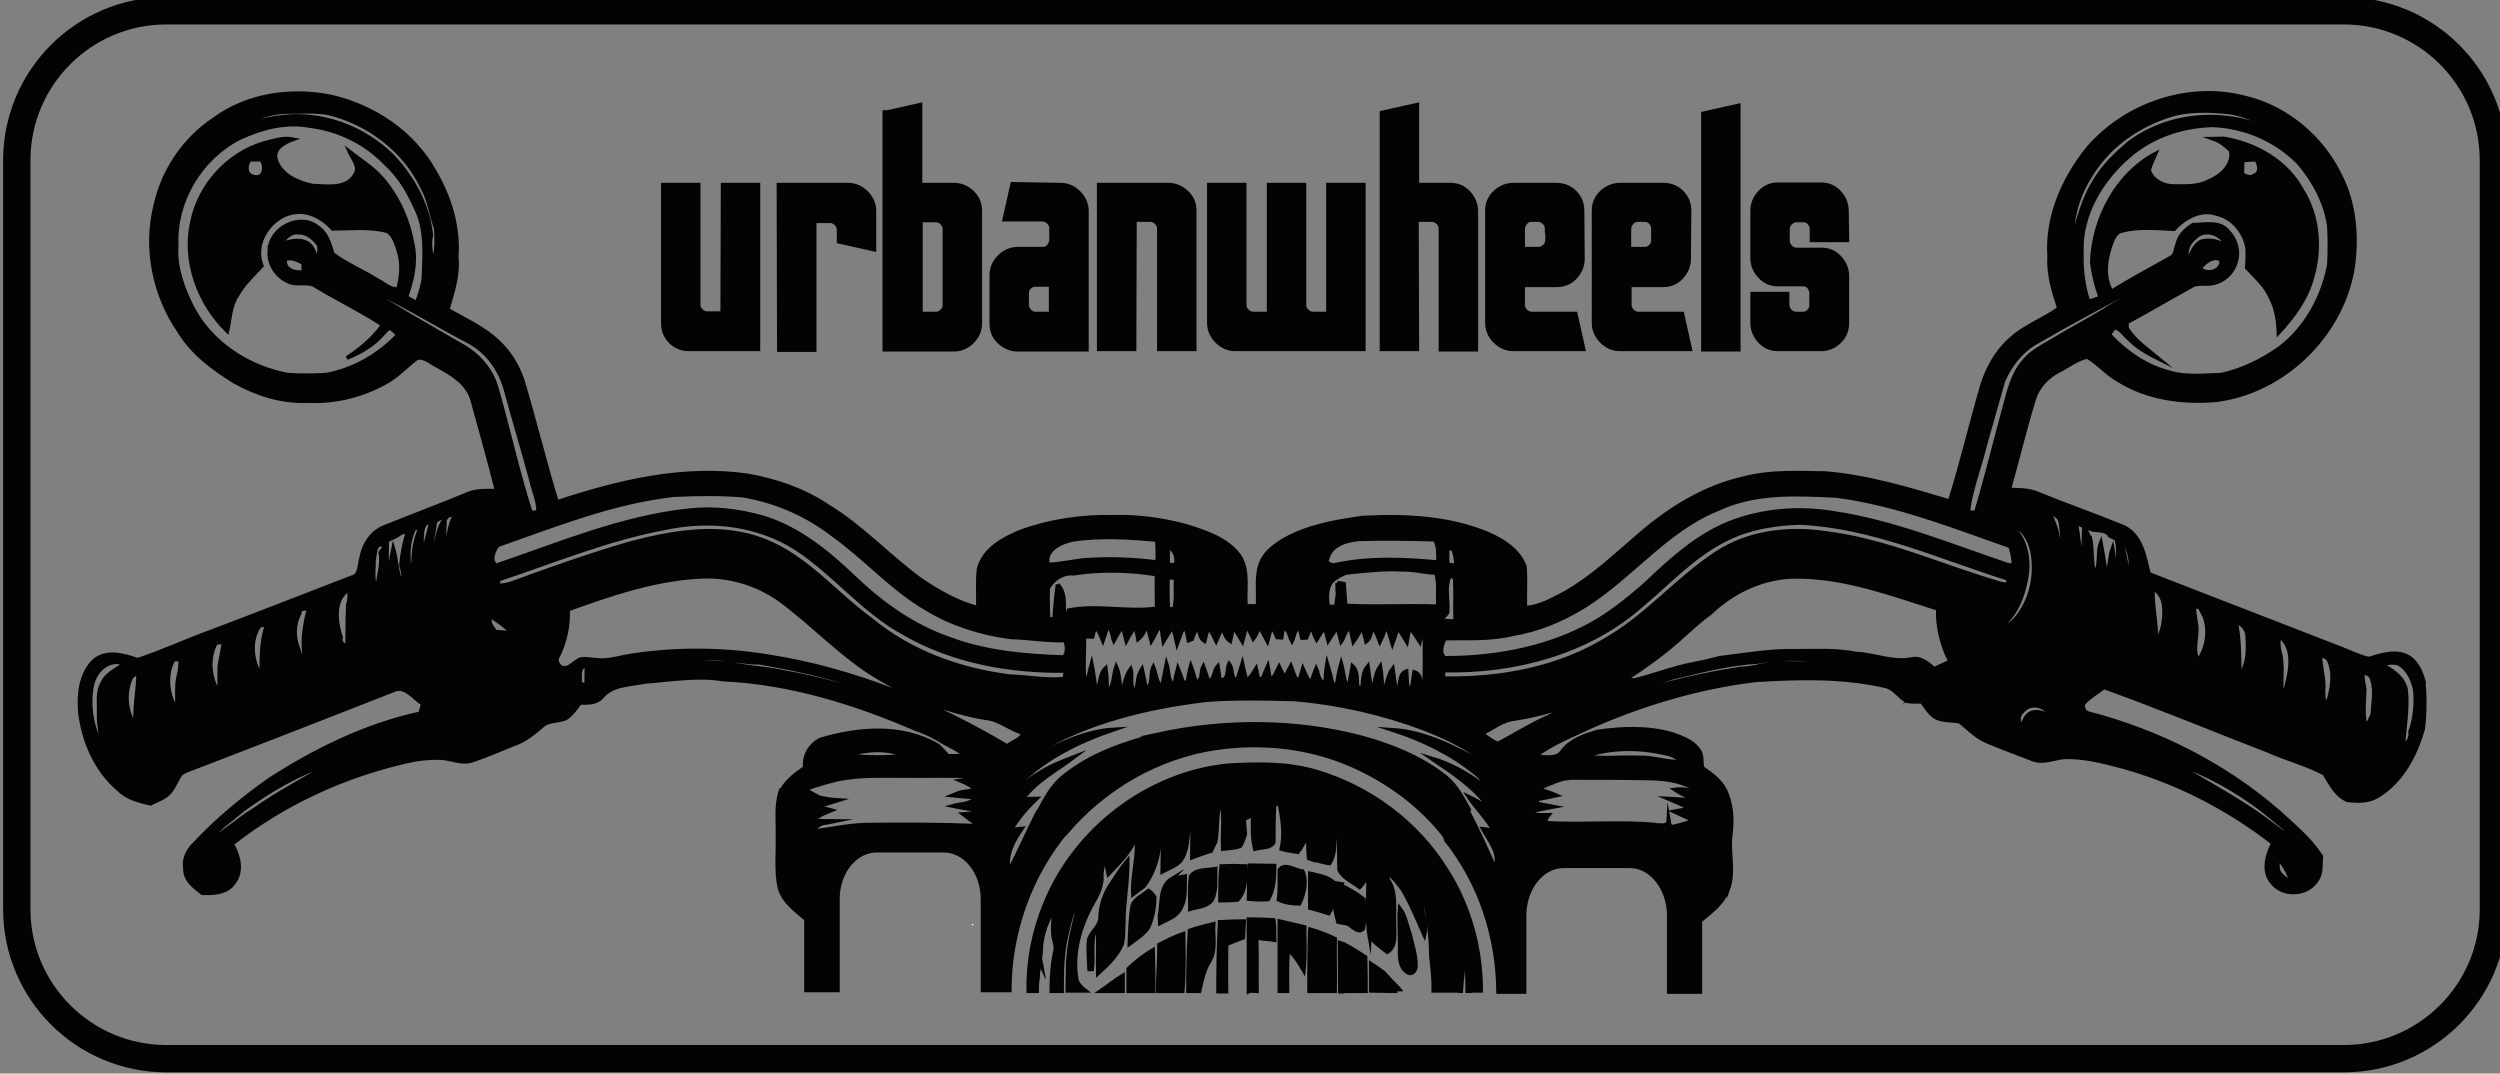 <?xml version="1.0" encoding="UTF-8" standalone="no"?>
<svg
   xmlns:dc="http://purl.org/dc/elements/1.1/"
   xmlns:cc="http://creativecommons.org/ns#"
   xmlns:rdf="http://www.w3.org/1999/02/22-rdf-syntax-ns#"
   xmlns:svg="http://www.w3.org/2000/svg"
   xmlns="http://www.w3.org/2000/svg"
   xmlns:sodipodi="http://sodipodi.sourceforge.net/DTD/sodipodi-0.dtd"
   xmlns:inkscape="http://www.inkscape.org/namespaces/inkscape"
   width="169.624mm"
   height="72.84mm"
   viewBox="0 0 169.624 72.84"
   version="1.1"
   id="svg8"
   inkscape:version="1.0.2 (e86c8708, 2021-01-15)"
   sodipodi:docname="drawing.svg">
  <rect x="0" y="0" width="169.624" height="72.84" fill="#808080" stroke="none"/>
  <defs
     id="defs2" />
  <sodipodi:namedview
     id="base"
     pagecolor="#ffffff"
     bordercolor="#666666"
     borderopacity="1.0"
     inkscape:pageopacity="0.0"
     inkscape:pageshadow="2"
     inkscape:zoom="0.35"
     inkscape:cx="397.91608"
     inkscape:cy="558.42855"
     inkscape:document-units="mm"
     inkscape:current-layer="g1636"
     inkscape:document-rotation="0"
     showgrid="false"
     fit-margin-top="0"
     fit-margin-left="0"
     fit-margin-right="0"
     fit-margin-bottom="0"
     inkscape:window-width="1252"
     inkscape:window-height="755"
     inkscape:window-x="0"
     inkscape:window-y="23"
     inkscape:window-maximized="0" />
  <g
     inkscape:label="Layer 1"
     inkscape:groupmode="layer"
     id="layer1"
     transform="translate(-0.551,-0.416)">
    <g
       id="g1636"
       transform="matrix(0.265,0,0,0.265,-133.566,124.823)">
      <path
         id="XMLID_743_"
         fill="none"
         d="m 773.2,-244.9 h 8.6 v 8.8 h -8.6 z" />
      <g
         id="XMLID_2_"
         transform="translate(502.3,-473.4)">
        <path
           id="XMLID_5_"
           class="st96"
           d="m 189.6,52 h 7.6 v 40.6 h -17 c -1.7,0 -3.1,-0.6 -4.2,-1.7 -1.1,-1.1 -1.7,-2.5 -1.7,-4.2 V 52 h 7.6 v 30 c 0,0.8 0.3,1.4 0.9,2 0.6,0.6 1.3,0.9 2,0.9 h 4.7 z" />
        <path
           id="XMLID_10_"
           class="st96"
           d="m 203.9,52 h 17 c 1.6,0 3,0.6 4.2,1.8 1.2,1.2 1.8,2.6 1.8,4.2 v 8.9 l -7.6,-1.7 v -2.4 c 0,-0.8 -0.3,-1.5 -0.9,-2.1 -0.6,-0.6 -1.3,-0.9 -2.1,-0.9 h -4.7 v 33 H 204 Z" />
        <path
           id="XMLID_13_"
           class="st96"
           d="m 231.1,33.4 7.6,-1.7 V 52 h 9.3 c 1.6,0 3,0.6 4.2,1.7 1.2,1.1 1.8,2.6 1.8,4.2 v 28.8 c 0,1.6 -0.6,3 -1.8,4.2 -1.2,1.2 -2.6,1.8 -4.2,1.8 H 231 V 33.4 Z M 243.4,85 c 0.8,0 1.5,-0.3 2.1,-0.9 0.6,-0.6 0.9,-1.3 0.9,-2.1 V 62.6 c 0,-0.8 -0.3,-1.5 -0.9,-2.1 -0.6,-0.6 -1.3,-0.9 -2.1,-0.9 h -4.6 V 85 Z" />
        <path
           id="XMLID_17_"
           class="st96"
           d="m 275.3,52 c 1.6,0 3,0.6 4.2,1.8 1.2,1.2 1.8,2.6 1.8,4.2 v 34.7 h -16.9 c -1.6,0 -3,-0.6 -4.2,-1.7 -1.2,-1.1 -1.8,-2.5 -1.8,-4.2 V 74.4 c 0,-1.6 0.6,-3 1.8,-4.2 1.2,-1.2 2.6,-1.8 4.2,-1.8 h 6.3 c 0.9,0 1.6,-0.3 2.1,-0.9 0.5,-0.6 0.9,-1.3 0.9,-2.1 v -3 c 0,-0.8 -0.3,-1.5 -0.9,-2.1 -0.6,-0.6 -1.3,-0.9 -2.1,-0.9 h -8.8 l 1.7,-7.6 z m -6.4,33 h 4.7 v -8.9 h -4.7 c -0.8,0 -1.5,0.3 -2.1,0.9 -0.6,0.6 -0.8,1.2 -0.8,2 v 3 c 0,0.8 0.3,1.5 0.9,2.1 0.5,0.6 1.2,0.9 2,0.9 z" />
        <path
           id="XMLID_21_"
           class="st96"
           d="m 293.5,92.6 h -7.6 V 52 h 17 c 1.6,0 3,0.6 4.2,1.7 1.2,1.1 1.8,2.5 1.8,4.1 v 34.8 h -7.6 V 62.5 c 0,-0.8 -0.3,-1.5 -0.9,-2.1 -0.6,-0.6 -1.3,-0.9 -2.1,-0.9 h -4.7 z" />
        <path
           id="XMLID_23_"
           class="st96"
           d="m 320.1,92.6 c -1.6,0 -3,-0.6 -4.2,-1.8 -1.2,-1.2 -1.8,-2.6 -1.8,-4.2 V 52 h 7.6 v 30 c 0,0.8 0.3,1.5 0.9,2.1 0.6,0.6 1.3,0.9 2.1,0.9 h 4.7 V 52 h 7.6 v 30 c 0,0.8 0.3,1.5 0.9,2.1 0.6,0.6 1.3,0.9 2.1,0.9 h 4.6 V 52 h 7.6 v 40.6 z" />
        <path
           id="XMLID_25_"
           class="st96"
           d="m 365.9,92.6 h -7.6 V 33.4 l 7.6,-1.7 V 52 h 9.3 c 1.6,0 3,0.6 4.1,1.8 1.1,1.2 1.7,2.6 1.7,4.2 v 34.7 h -7.6 V 62.5 c 0,-0.8 -0.3,-1.5 -0.9,-2.1 -0.6,-0.6 -1.3,-0.9 -2.1,-0.9 h -4.6 z" />
        <path
           id="XMLID_27_"
           class="st96"
           d="m 408.3,70.2 c 0,1.6 -0.6,3 -1.7,4.2 -1.1,1.2 -2.5,1.8 -4.2,1.8 H 393 V 82 c 0,0.8 0.3,1.5 0.9,2.1 0.6,0.6 1.3,0.9 2.1,0.9 h 10.6 l 1.7,7.6 h -17 c -1.6,0 -3,-0.6 -4.2,-1.8 -1.2,-1.2 -1.8,-2.6 -1.8,-4.2 V 57.8 c 0,-1.6 0.6,-3 1.8,-4.1 1.2,-1.1 2.6,-1.7 4.2,-1.7 h 11 c 1.7,0 3.1,0.6 4.2,1.7 1.1,1.1 1.7,2.5 1.7,4.1 z m -7.7,-7.7 c 0,-0.8 -0.3,-1.5 -0.9,-2.1 -0.6,-0.6 -1.3,-0.9 -2.1,-0.9 H 396 c -0.9,0 -1.6,0.3 -2.1,0.9 -0.5,0.6 -0.9,1.3 -0.9,2.1 v 5.9 h 4.7 c 0.8,0 1.5,-0.3 2.1,-0.9 0.6,-0.6 0.9,-1.3 0.9,-2.1 v -2.9 z" />
        <path
           id="XMLID_32_"
           class="st96"
           d="m 435.5,70.2 c 0,1.6 -0.6,3 -1.7,4.2 -1.1,1.2 -2.5,1.8 -4.2,1.8 h -9.3 V 82 c 0,0.8 0.3,1.5 0.9,2.1 0.6,0.6 1.3,0.9 2.1,0.9 h 10.6 l 1.7,7.6 h -17 c -1.6,0 -3,-0.6 -4.2,-1.8 -1.2,-1.2 -1.8,-2.6 -1.8,-4.2 V 57.8 c 0,-1.6 0.6,-3 1.8,-4.1 1.2,-1.1 2.6,-1.7 4.2,-1.7 h 11.1 c 1.7,0 3.1,0.6 4.2,1.7 1.1,1.1 1.7,2.5 1.7,4.1 z m -7.7,-7.7 c 0,-0.8 -0.3,-1.5 -0.8,-2.1 -0.6,-0.6 -1.3,-0.9 -2.1,-0.9 h -1.7 c -0.9,0 -1.6,0.3 -2.1,0.9 -0.5,0.6 -0.9,1.3 -0.9,2.1 v 5.9 h 4.7 c 0.8,0 1.5,-0.3 2.1,-0.9 0.6,-0.6 0.8,-1.3 0.8,-2.1 z" />
        <path
           id="XMLID_35_"
           class="st96"
           d="m 440.6,33.6 7.6,-1.7 v 60.8 h -7.6 z" />
        <path
           id="XMLID_37_"
           class="st96"
           d="m 476,64.7 h -7.6 v -2.1 c 0,-0.8 -0.3,-1.5 -0.8,-2.1 -0.5,-0.6 -1.3,-0.9 -2.1,-0.9 h -1.7 c -0.8,0 -1.5,0.3 -2.1,0.9 -0.6,0.6 -0.9,1.3 -0.9,2.1 v 3 c 0,0.8 0.3,1.5 0.9,2.1 0.6,0.6 1.3,0.9 2.1,0.9 h 6.4 c 1.6,0 3,0.6 4.1,1.8 1.1,1.2 1.7,2.6 1.7,4.2 V 87 c -0.1,1.6 -0.7,2.9 -1.9,4 -1.2,1.1 -2.5,1.6 -4,1.6 H 459 c -1.6,0 -3,-0.6 -4.1,-1.8 -1.1,-1.2 -1.7,-2.6 -1.7,-4.2 v -6.7 h 7.5 V 82 c 0,0.8 0.3,1.5 0.9,2.1 0.6,0.6 1.3,0.9 2.1,0.9 h 1.7 c 0.8,0 1.5,-0.3 2.1,-0.9 0.6,-0.6 0.8,-1.3 0.8,-2.1 v -3 c 0,-0.8 -0.3,-1.5 -0.8,-2.1 C 467,76.3 466.2,76 465.4,76 H 459 c -1.6,0 -3,-0.6 -4.1,-1.8 -1.1,-1.2 -1.7,-2.6 -1.7,-4.2 V 57.9 c 0,-1.6 0.6,-3 1.7,-4.2 1.1,-1.2 2.5,-1.8 4.1,-1.8 h 11.1 c 1.6,0 3,0.6 4.1,1.8 1.1,1.2 1.7,2.6 1.7,4.2 z" />
      </g>
      <g
         id="XMLID_738_"
         transform="translate(502.3,-473.4)">
        <g
           id="XMLID_742_">
          <path
             id="XMLID_770_"
             class="st97"
             d="m 624.3,178.2 c -0.7,-2.6 -2.1,-5.5 -4.8,-6.5 -3,-1.1 -6.2,0 -9.2,0.9 -2.4,-0.5 -4.5,-1.6 -6.8,-2.5 L 554,150.9 c -1.1,-4.4 -1.9,-9.8 -6.4,-12 -7.3,-3 -14.8,-5.6 -22.1,-8.6 -2.3,-1 -4.8,-0.9 -7.3,-1 2.2,-7.7 4,-15.5 6.4,-23.2 1,-3.2 3.4,-5.7 6.3,-7.2 2.4,-1.2 4.6,-3 7.3,-3.6 2.8,1.6 4.9,4.2 7.7,5.8 7.5,4.8 16.5,6 25.2,5.3 17.2,-2.1 31.9,-16.3 35,-33.2 1.3,-8.1 0.7,-16.9 -3.1,-24.3 -4.6,-9.6 -13.5,-17.2 -23.8,-19.8 -14.6,-4.1 -31,1.4 -40.8,12.8 -6.3,7.8 -10.6,17.6 -9.9,27.7 -0.3,4.6 1.1,9 2.5,13.3 -4,2.9 -8.7,4.5 -12.3,7.8 -3.6,3.1 -6,7.4 -7.4,11.9 -2.9,9.9 -5.2,19.9 -8.3,29.7 -10.4,-3.1 -20.9,-6.3 -31.8,-7.2 -6.8,-0.1 -13.8,-0.5 -20.5,1.2 -10.3,2.2 -19.5,7.9 -27.4,14.8 -6.1,5.2 -11.9,10.8 -18.9,14.7 -3.2,1.7 -6.4,3.5 -10.1,3.8 -0.1,-3.5 0.2,-7.1 -0.1,-10.6 -1.5,-4.1 -5.4,-6.6 -9.2,-8.3 -10.2,-4.3 -21.5,-4.8 -32.4,-4.2 -7,1 -14.1,2.2 -20.3,5.8 -2.1,1.3 -4.3,2.9 -5.4,5.2 -1.7,3.6 -0.8,7.7 -1.1,11.6 h -3 c -0.4,-4.2 0.8,-8.8 -1.5,-12.6 -3.2,-4.6 -8.8,-6.3 -13.8,-7.9 -6,-1.6 -12.3,-2.5 -18.6,-2.3 -8.1,-0.2 -16.3,1 -23.9,3.8 -4.4,1.8 -9.3,4.5 -10.6,9.5 -0.4,3.3 -0.1,6.7 -0.2,10 -5.3,-1.4 -10,-4.1 -14.5,-7.1 -8.3,-6 -15.2,-13.7 -24,-19 -6.1,-4.1 -13.2,-6.5 -20.4,-7.8 -16.6,-2.4 -33.2,1.6 -48.9,6.8 -3.2,-10.4 -5.7,-21 -8.9,-31.5 -1.3,-3.6 -3.3,-6.9 -6.1,-9.5 -3.7,-3.6 -8.6,-5.7 -13,-8.3 1.3,-4.4 2.8,-8.9 2.3,-13.5 0.6,-7.7 -1.8,-15.4 -5.7,-22 -5.5,-9.8 -15.5,-16.5 -26.4,-19 -10.2,-2.1 -21.5,-0.5 -30,5.8 -7.5,5 -12.9,12.9 -14.9,21.6 -2.9,11.1 -0.5,23.3 6,32.7 3.4,5.6 8.7,9.5 14.2,12.9 5.6,3.1 12,5.2 18.5,4.9 7.1,0.4 14.4,-1.4 20.6,-5 2.8,-1.6 5,-4.1 7.6,-6 2,-0.4 3.6,1.3 5.3,2.1 3.7,2 7.8,4.5 8.9,8.9 2.1,7.7 4.3,15.3 6.2,23 -2.5,0 -5.1,-0.2 -7.4,0.8 -7,2.9 -14.2,5.6 -21.2,8.4 -3.4,1.3 -5.5,4.5 -6.1,8 -0.6,1.8 -0.2,4.5 -2.5,5 -12.2,4.7 -24.4,9.5 -36.6,14.1 -6.1,2.2 -12,5 -18.2,7 -3.6,-1.3 -8.4,-2.6 -11.5,0.6 -3.1,3.4 -3.6,8.4 -3.2,12.9 0.9,7.4 4.1,14.8 9.9,19.7 2.2,2.2 5.2,2.9 8.1,3.6 1.8,-0.9 3.9,-1.5 5.2,-3.2 1.1,-1.4 1.6,-3.1 2.7,-4.5 1.4,-0.9 2.9,-1.3 4.4,-1.9 16.7,-6.4 33.3,-12.9 49.9,-19.4 3.1,-1.5 5.2,2.1 7.6,3.4 -0.2,0.8 -0.5,1.7 -0.7,2.5 -13.9,3 -26.9,9.4 -38.8,17.1 -6.9,4.9 -13.4,10.3 -19.2,16.5 -1.6,1.6 -2.6,3.8 -2.2,6.1 -0.1,2.9 2.3,4.7 4.4,6.3 2.9,0.1 6.3,0 8.1,-2.7 2.3,-3 1.2,-6.9 -0.5,-9.9 13.1,-10.3 28.5,-17.4 44.7,-21.1 2.9,-0.7 5.9,-1 8.9,-0.9 2.7,0.2 5.4,1.6 8.1,0.6 3.6,-1.2 7.1,-2.8 10.7,-4.2 2.6,-0.9 4.8,-2.7 6.9,-4.5 1.6,-1.6 4.1,-1.2 6.1,-2 1.6,-1 2.6,-2.6 3.7,-4 2,0 4.2,0.1 5.6,-1.5 2.7,-3.3 7.3,-3.1 11.1,-3.9 6.7,-0.5 13.4,-1.7 20,-0.6 17.2,0.8 33.8,6 49.5,12.8 2.5,0.8 4.8,2 7,3.4 1.8,1 3.8,1.8 5.3,3.3 -1.4,0.1 -2.9,0.1 -4.3,0.1 -0.8,-0.9 -1.7,-1.9 -2.6,-2.7 -9.1,-5.3 -20.3,-4.4 -30,-1.5 -2.8,1.4 -4.3,4.2 -4,7.2 -2.5,1.7 -5,3.6 -6.3,6.4 0.8,0.5 1.7,0.9 2.5,1.4 l 2.4,-3.6 c 0.9,2.2 1.6,4.9 3.9,6.1 2,-0.7 4,-1.4 6,-2 -1.6,-0.1 -3.2,-0.3 -4.8,-0.7 -1.3,-0.6 -2.5,-1.3 -3.6,-2.1 0.4,-0.1 1,-0.4 1.4,-0.5 0.7,-0.3 1.5,-0.5 2.2,-0.7 0.8,-0.3 1.6,-0.5 2.4,-0.7 6.1,-1.8 12.5,-1.5 18.7,-1.5 6.5,0.1 13,-0.2 19.4,0.2 0.9,-1.4 1.3,-3.8 3.3,-3.9 2,-0.2 4,0 5.9,0.9 0.9,1.5 1.1,3.1 1.6,4.7 6.6,-6.6 15.3,-10.8 24.1,-13.8 -8.5,0.5 -16.1,5 -23.7,8.3 13.9,-9.6 30.7,-13.8 47.2,-15.8 7.6,-0.6 15.3,-0.4 22.9,-0.2 11.3,1 22.4,3.5 33,7.5 6.1,2.4 12.3,5.3 17.1,9.9 -7.8,-4.4 -16.1,-9 -25.2,-9.6 7.7,2.5 15.2,6.1 21.5,11.3 1.2,0.9 2,2.2 2.6,3.6 0.4,0.5 0.9,1.3 1.5,1.5 0.1,0 0.1,0 0.2,0.1 h 0.4 c 0.4,0 0.8,0 1.1,-0.1 0.3,-0.1 0.5,-0.2 0.7,-0.3 0.1,-0.1 0.2,-0.1 0.4,-0.2 0.6,-0.4 1.2,-0.9 1.8,-1.4 -1,0 -2,-0.1 -2.9,-0.1 1.3,-1.2 2.4,-3.1 4.2,-3.5 2.5,0.8 4.7,2.7 7.4,3.1 0.3,0 1,-0.1 1.3,-0.2 -1.6,-0.6 -3.2,-1.1 -4.8,-1.8 5.6,-0.6 11.2,0.3 16.8,0 5.5,0.2 11.2,-0.6 16.7,0.6 3.5,0.3 7,1.3 9.9,3.4 -2.2,-0.4 -4.3,-1 -6.5,-0.7 1.6,1.1 3.3,1.8 5.1,2.6 1.2,-0.7 2.5,-1.4 3.7,-2.1 1.5,1.3 3.7,2.4 3.7,4.6 1.2,6.7 0.9,13.5 1.2,20.3 1.6,-4.5 0,-9.2 0.6,-13.8 0.5,-3.7 0.3,-7.6 -1.2,-11 -1.2,-2.8 -3.7,-4.5 -6.1,-6.2 -0.2,-1.6 0.1,-3.4 -1,-4.7 -1.5,-2.1 -4,-2.9 -6.3,-3.8 -6.3,-1.9 -13.1,-1.7 -19.6,-0.7 -3.2,1 -6.7,2.1 -8.8,4.9 -1.6,2.5 -4.8,1.3 -7.2,1.5 4,-3.2 8.9,-5.1 13.5,-7.3 13.6,-6.1 28.2,-10.5 43,-12.3 11.1,-0.7 22.4,-1 33.3,1.5 2.3,0.5 3.5,2.7 5.4,3.8 1.3,0.3 2.7,0.2 4,0.2 1,1.4 2,3.1 3.5,4 1.9,1 4.2,0.7 6.2,1.1 2.2,1.8 4.3,4 7,5.1 3.8,1.6 7.6,3 11.5,4.5 2.8,1.2 5.6,-0.3 8.4,-0.5 4.7,-0.1 9.3,1 13.8,2.2 14.3,3.8 27.8,10.7 39.5,19.8 -1.6,3.1 -2.8,7.4 -0.1,10.3 2.9,3.4 8.9,3 11.3,-0.8 1.3,-1.8 0.9,-4 1.1,-6.1 -2.9,-4.5 -7.1,-7.9 -11,-11.5 -13.9,-12 -30.7,-20.5 -48.5,-25.1 -1.1,-0.2 -1.7,-1.5 -1.4,-2.5 1.5,-1.7 3.5,-2.8 5.3,-4.2 14.2,5.1 28.1,10.9 42.1,16.3 4.7,2.1 9.8,3.4 14.3,5.8 1.6,2.5 2.9,5.5 5.9,6.8 2.6,0.3 5.4,0.4 7.7,-1 6.2,-3.7 9.8,-10.5 11.7,-17.3 0.5,-4.2 0.5,-8.3 0.1,-12.3 z m -594.2,0.5 c -1.5,2.4 -0.9,5.4 -1,8.1 -0.1,2.9 0.6,5.8 0.9,8.6 -2.6,-4.9 -3.7,-10.7 -2.6,-16.1 0.8,-3.7 4.2,-6.9 8.2,-5.5 -1.8,1.7 -4.5,2.5 -5.5,4.9 z m 8.4,11.1 c -2.4,-3.4 -2.9,-8.1 -1.3,-12 0.3,-0.9 1.3,-1.2 2,-1.8 0,4.6 -1.1,9.2 -0.7,13.8 z m 11,-12.7 c -0.7,2.7 -0.1,5.6 -0.5,8.4 -2.4,-3.7 -2.9,-8.8 -0.8,-12.7 0.4,0 1.4,-0.1 1.8,-0.1 0,1.4 -0.1,2.9 -0.5,4.4 z M 60,174.6 c -0.1,2.2 0.1,4.5 -0.2,6.7 -2.3,-3.7 -2.9,-8.8 -0.7,-12.8 0.5,0 1.5,-0.1 2,-0.2 -0.3,2.1 -0.8,4.2 -1.1,6.3 z m 10.7,2.4 c -2.5,-3.7 -3.1,-9.3 -0.3,-13 h 1.7 c -1.5,4.2 -1.3,8.7 -1.4,13 z m 11.2,-4.4 c -0.9,-0.5 -1.5,-1.2 -1.6,-2.2 -1.3,-3 -1.4,-6.5 0.2,-9.4 0,-0.3 0.1,-0.8 0.2,-1 0.7,-0.1 1.4,-0.3 2.2,-0.4 -1.1,4.3 -1.9,8.7 -1,13 z m 11,-13.8 c -0.2,3.6 -0.1,7.3 -0.2,10.9 -0.8,-0.6 -2.1,-1.3 -1.6,-2.5 -1.3,-4.1 -2.1,-9.6 2,-12.4 0.3,1.3 0.2,2.7 -0.2,4 z m -31.2,68.8 c -0.8,1.6 -2.8,1.9 -4.3,2.6 1.5,-2.2 3.1,-4.4 4.4,-6.8 0.5,1.4 0.7,3 -0.1,4.2 z M 69,211.2 c -4,2.4 -7.5,5.7 -11.6,8.1 2.2,-3.4 5.7,-5.5 8.7,-8.1 6.9,-5 14.4,-9.4 22.6,-12 -6.5,4.1 -13.4,7.5 -19.7,12 z m 153.1,-12.8 c -2.4,0.2 -4.6,0.9 -7,0.8 0.4,-0.9 1.2,-1.6 2.1,-1.9 5.2,-2 11,-1.6 16.4,-1.3 1.8,0.6 4.3,0.2 5.3,2 -5.6,0.4 -11.2,-0.4 -16.8,0.4 z m 208.4,-1.5 c 1.6,0.3 2.9,1.2 4.1,2.1 -3.9,0.2 -7.6,-1.3 -11.5,-1.1 -4.5,-0.2 -9.1,0.4 -13.6,-0.3 6.8,-2.4 14.2,-2.3 21,-0.7 z m 156.7,30.2 c -0.3,-1.1 -0.2,-2.2 -0.3,-3.4 2,1.6 2.8,4.2 4,6.4 -1.3,-0.8 -2.8,-1.6 -3.7,-3 z m -3.8,-15.5 c 2.8,2.5 6.1,4.5 8.2,7.7 -4,-2.5 -7.5,-5.6 -11.4,-8.1 -6.4,-4.3 -13.3,-7.9 -19.8,-12 8.3,2.7 16.1,7.1 23,12.4 z M 600.1,61.7 c 0.2,3.4 0.2,6.7 0,10.1 -1.6,8.3 -5.9,16.2 -12.7,21.3 -4.5,3.2 -9.5,5.6 -14.9,6.8 -4.4,0.1 -8.9,0.7 -13.2,-0.6 -6,-1.5 -11.3,-5.2 -15.5,-9.7 0.4,-0.6 0.9,-1.2 1.3,-1.8 1.7,0.2 2.5,1.8 3.7,2.8 2.2,2.3 4.9,3.8 7.7,5.2 -2.9,-2.4 -6,-4.5 -8.1,-7.7 0,-0.4 -0.1,-1.2 -0.1,-1.6 5.6,-3 11,-6.2 16.6,-9.3 1.2,-0.8 2.6,-0.5 4,-0.6 3.3,0.1 6.4,-2.3 7.3,-5.4 1,-2.8 0.1,-6 -2,-8.1 -2.2,-2.6 -6,-1.6 -8.9,-1.6 -1.8,1.1 -3.5,2.7 -4,4.9 -0.5,1.1 -0.4,2.7 -1.5,3.4 -5.2,2.9 -10.4,5.7 -15.4,8.8 -2.3,-4.1 -1.4,-9 0.3,-13.2 0.5,-1.1 1.2,-2.2 2.5,-2.4 4.3,-1.1 8.8,-0.6 13.2,-0.4 2.7,-2.9 6.9,-5.3 10.9,-3.9 4.2,0.9 7.3,4.8 7.9,8.9 0.1,1.6 0,3.3 -0.1,4.9 2.2,2.4 4.7,4.5 6,7.5 1.5,2.8 2,5.9 2.1,9.1 3.8,-4.1 7.3,-8.8 8.7,-14.4 2.1,-7.3 1.4,-15.6 -2.7,-22.1 -4,-7.4 -12,-11.9 -20.1,-13.2 -0.9,0 -1.7,0.1 -2.5,0.1 1.7,0.6 3.1,1.7 4.4,3 0.7,3.9 -2.8,6.7 -6,8 -2.7,1.3 -5.8,1.1 -8.7,1.1 -2.7,0 -5.5,-1.5 -6.3,-4.1 0.4,-1.5 1.1,-2.8 1.7,-4.2 -10,5.3 -15.9,16.7 -16.3,27.8 0.4,3.1 1.1,6.1 2.2,9 -1,0.4 -2,0.8 -3.1,1 -1.4,-4.1 -1.8,-8.5 -1.7,-12.8 -0.3,-9.4 5,-18.3 12,-24.3 5.9,-5.2 13.7,-7.8 21.5,-8 8.2,0.3 16.2,3.7 22,9.6 3.9,4.5 6.9,10.1 7.8,16.1 z m -32.8,4.1 c -1.9,1.1 -2.5,3.3 -3.3,5.2 -0.7,-2.2 -0.3,-4.6 1.7,-6.1 2.5,-2.8 7.1,-1.2 8.3,2.2 -2,-1.4 -4.4,-2 -6.7,-1.3 z m -0.3,6.7 c 1.5,-1.4 3.2,-3.2 5.5,-2.1 0.5,3 -3.8,4.3 -5.5,2.1 z m 10.9,-23.9 c 0,-1.2 0,-2.4 0.1,-3.6 1.2,-0.1 2.3,-0.2 3.5,-0.2 0.8,1.3 1.3,3.5 -0.6,4.1 -0.9,0.8 -2.1,0.1 -3,-0.3 z M 539,49 c 4.3,-7.3 11.6,-12.6 19.7,-15.3 5.1,-1.8 10.6,-1.5 16,-1 5.3,0.9 10,3.5 14.3,6.6 -12.1,-7.6 -28.8,-7.4 -40.3,1.4 -3.2,2.8 -6.3,5.7 -8.5,9.4 -2.3,3.6 -3.6,7.7 -4.8,11.7 -0.5,3.1 -0.1,6.2 -0.8,9.3 -1.2,-7.6 0.2,-15.6 4.4,-22.1 z m -27,69.1 c 1.6,-5.5 3.1,-11.1 4.7,-16.6 1.7,-3.9 4.4,-7.5 8.1,-9.7 9.1,-5.3 18.4,-10.2 27.7,-15.1 -2.7,2.9 -6.5,4.4 -9.7,6.6 -4.6,2.8 -9.4,5.3 -14,8.1 -2.4,1.4 -4.9,2.7 -6.7,4.9 -2.9,3.2 -3.9,7.5 -5,11.6 -2.5,9.1 -4.7,18.3 -7.4,27.3 -0.5,0 -1.5,-0.1 -2,-0.2 0.7,-5.7 2.9,-11.2 4.3,-16.9 z m -137.6,26.3 h 1.4 c 0.6,1.4 0.8,2.9 0.8,4.3 -0.7,-0.1 -1.4,-0.1 -2.1,-0.2 -0.2,-1.4 -0.1,-2.8 -0.1,-4.1 z m -30.7,2.5 c 0.9,-3.5 4.8,-4.6 8,-4.9 6.5,-0.2 13,-0.1 19.5,0.1 1,1.8 0.8,3.8 0.8,5.8 -8.6,-0.8 -17.5,-1.2 -26,0.6 -1,0.5 -3.1,-0.4 -2.3,-1.6 z m -40.8,-3 c 1.8,0.9 2.3,2.7 2,4.6 -0.7,0 -1.3,0.1 -2,0.1 -0.1,-1.6 -0.1,-3.1 0,-4.7 z m 1.9,8 c -0.1,2.7 0.3,5.4 -0.4,8 -0.4,0 -1.1,-0.1 -1.5,-0.1 -0.2,-2.7 -0.1,-5.3 -0.1,-8 0.7,0 1.3,0.1 2,0.1 z m -26.2,-9.8 c 7.1,-1 14.3,-0.6 21.4,0.1 0.2,1.9 0.2,3.8 0.1,5.7 -6.1,-0.8 -12.2,-1 -18.3,-0.6 -3.3,0.3 -6.4,1.1 -9.7,1.2 -0.9,-3.9 3.3,-5.7 6.5,-6.4 z M 76.7,32.6 c 3.7,0 7.5,-0.3 11.1,0.3 10.5,2.5 19.9,9.7 24.4,19.6 1.5,2.8 1.9,6 2.9,9 l 0.2,-0.6 c 0.3,3.4 0.4,6.8 -0.4,10.1 -0.9,-2.1 -1.2,-4.6 -0.7,-6.9 -0.8,-7.6 -4.7,-14.7 -9.9,-20.2 -7.4,-7.3 -18,-11.3 -28.4,-10 -5.1,0.5 -9.9,2.3 -14.4,4.6 4.7,-2.8 9.6,-5.7 15.2,-5.9 z m 10.6,67.3 c -3.3,0.2 -6.6,0.2 -9.9,0 C 67.5,98 58,92 53.2,82.9 50.6,77.9 48.6,72.4 49,66.7 48.5,55.5 55.1,44.4 65.1,39.3 70.7,36.7 77,35 83.2,36.2 c 7.3,0.9 14.3,4.3 19.4,9.7 3.8,3.4 6.2,7.9 8.2,12.5 2,4.9 1.7,10.3 1.5,15.5 0,2.6 -0.9,5.1 -1.8,7.6 L 107.8,80 c 1.5,-4.2 2.6,-8.8 1.7,-13.2 -1.1,-6.4 -3.8,-12.6 -8.1,-17.4 -2.3,-2.6 -5.4,-4.5 -8.1,-6.6 0.8,1.8 2.8,3.9 1.4,5.9 -2.2,3.8 -7.1,2.9 -10.8,2.8 -3.9,-0.8 -8.3,-2.7 -9.5,-6.8 -0.7,-2.8 2.2,-4.3 4.4,-5.1 -2.5,-0.5 -5,0.4 -7.4,1 -9.2,2.7 -16.5,10.7 -18.4,20.1 -2.3,10.1 1.7,20.9 9,28 0.7,-3.1 0.7,-6.4 2.5,-9.1 1.6,-2.9 4.1,-5.2 6.3,-7.6 -2.7,-6.8 3.8,-14.7 10.9,-13.7 2.9,0.4 5.3,2.1 7.3,4.2 4.6,0 9.3,-0.6 13.9,0.6 1.8,1 2.3,3.2 2.9,4.9 1.1,3.3 0.8,6.8 -0.1,10 -2.1,0.1 -3.6,-1.5 -5.4,-2.4 -3.7,-2.3 -7.8,-4 -11.3,-6.6 -0.8,-2.5 -1.5,-5.4 -3.9,-6.9 -4.5,-3.7 -12.3,0.3 -12.3,6.1 -0.3,3.3 1.8,6.5 4.8,7.8 2.3,1.2 5.1,-0.3 7.2,1.3 5.5,3.3 11.3,6.1 16.7,9.6 v 0.7 c -2.4,3.2 -5.5,5.8 -8.9,8 3.4,-1.4 6.6,-3.2 9,-5.9 0.7,-0.6 1.2,-1.8 2.3,-1.7 0.6,0.5 1.3,1.1 1.8,1.7 -4.8,5.1 -11.3,8.9 -18.4,10.2 z M 68.8,49.2 c -2.2,-0.4 -2.2,-2.8 -1.1,-4.4 h 3 c 1.3,1.7 0.8,5.1 -1.9,4.4 z m 6.4,17.4 c 1.4,-1.3 2.8,-3.5 5.1,-3.1 2.1,-0.1 3.9,1.5 5.1,3.1 0.4,1.4 -0.1,2.9 -0.4,4.3 -0.6,-1.8 -0.9,-3.9 -2.7,-4.8 -2.2,-1.2 -4.8,-0.2 -7.1,0.5 z m 6.3,4.7 v 2.3 c -2.2,0.3 -5.1,-0.5 -4.7,-3.3 1.6,-0.6 3.2,0.2 4.7,1 z m 49.4,31.8 c -1.3,-4.5 -4.6,-8.3 -8.7,-10.6 -8.8,-5.1 -17.7,-10.1 -26.2,-15.6 9.6,3.9 18.4,9.6 27.6,14.4 4.9,2.5 8.3,7.3 9.7,12.5 2.1,7.8 4.5,15.6 6.6,23.5 0.6,2.6 1.8,5.1 1.7,7.8 -0.5,0 -1.4,0.1 -1.9,0.1 -3.4,-10.6 -5.7,-21.4 -8.8,-32.1 z m -23.7,49.5 c -0.3,-0.2 -0.9,-0.7 -1.2,-0.9 -0.7,-2.4 -0.8,-4.9 -1.5,-7.3 -0.6,2.9 -1.2,5.9 -1,8.9 -0.9,-3.3 -0.6,-6.7 -0.6,-10.1 -0.6,0.7 -1.1,1.5 -1.7,2.2 0.6,3 -0.6,6.2 -0.8,9.3 -1.5,-1.9 -0.8,-4.9 -0.9,-7.2 0.4,-1.5 0.1,-4.8 2.4,-4 0.1,-0.2 0.2,-0.7 0.3,-0.9 1,-0.4 1.9,-0.9 2.9,-1.3 0.3,-0.2 1,-0.6 1.3,-0.9 0.5,-0.1 1.4,-0.4 1.9,-0.5 -1,2.8 -1.5,5.7 -1.8,8.7 0.4,1.2 0.6,2.6 0.7,4 z m 2.4,-4.1 c -0.2,0.1 -0.7,0.3 -1,0.4 -0.4,-3.3 -0.2,-6.5 1.2,-9.6 0.4,-0.1 1.3,-0.4 1.8,-0.6 -1.5,3.1 -2,6.4 -2,9.8 z m 3.1,-4.6 c -0.1,2.1 0,4.3 -0.3,6.4 -0.6,-2.8 -0.5,-5.6 -0.6,-8.5 0.1,-1.6 0.1,-4.2 2.3,-4.3 -0.2,2.2 -1.2,4.2 -1.4,6.4 z m 5,-7 c -2.1,2.4 -1.8,5.9 -3.2,8.7 -0.5,-2.7 0.5,-5.4 0.7,-8.1 1.5,-1.4 3.8,-1.3 5.5,-2.4 -2.7,4.1 -2.1,9.1 -2.6,13.7 -0.5,-3.9 -0.6,-7.9 -0.4,-11.9 z m 10.9,52.7 c -1.7,-0.8 -2.3,-2.8 -4.1,-3.4 -1.5,0 -2.9,0.4 -4.3,0.8 1.1,-1.2 2.4,-2.7 4.3,-2.3 2.7,-0.3 4.3,2.6 4.1,4.9 z m 2,-23.9 c -0.5,-0.9 -1.4,-1.8 -1.5,-2.8 -4.4,-4.5 -5.8,-11.3 -4.9,-17.4 0.6,-3.1 2.6,-6.5 6,-7.2 -1.4,1.5 -3.2,2.8 -3.8,4.9 -2,6.3 0,13 2.9,18.5 2.1,1.2 4,2.8 5.9,4.3 -1.5,-0.1 -3.1,-0.2 -4.6,-0.3 z m 23.3,14 c -0.4,-0.2 -1.2,-0.7 -1.6,-0.9 0.1,-1.6 -0.6,-4.2 1.7,-4.5 0,1.8 -0.1,3.6 -0.1,5.4 z m 50,-3.8 c -4.5,-1 -9.1,-1 -13.6,-2.2 -6.5,0 -12.9,-0.1 -19.4,-0.4 5,-0.9 10,-0.5 15.1,-0.7 4.1,-0.2 8.1,1.1 12.2,1 11.7,2 23.5,4.6 34.2,9.9 -9.3,-3.2 -18.8,-5.9 -28.5,-7.6 z m 57.8,19.1 c -18.8,-11.2 -39.5,-19.6 -61.1,-23 -11.7,-1.9 -23.6,-2 -35.3,-0.2 -2.4,0.4 -4.8,1.1 -7.3,1.2 -1.8,0 -3.6,-0.5 -5.4,-0.3 -1.8,0.5 -3,2.9 -5.1,2.1 -0.9,-0.6 -1.6,-1.8 -0.8,-2.9 1.8,-3.7 2.7,-7.8 2.5,-11.9 11,-4 22.2,-7.8 33.9,-8.4 7.2,-0.4 14.3,1.7 20.2,5.8 8.9,6.5 16.4,14.9 26,20.4 3.9,2.2 7.8,4.5 12,6.1 4.9,1.5 9.8,3.1 14.9,3.9 3.5,0.3 6.2,2.9 9.5,3.8 -0.3,1.8 -2.8,2.2 -4,3.4 z m 13.7,-17.2 c -4.4,0.3 -8.6,-0.6 -13,-0.7 -12.9,-1.6 -25.6,-6.2 -35.7,-14.6 -9.1,-6.6 -16.4,-15.9 -27.1,-20.1 -11,-4.4 -23.2,-2.3 -34.3,0.6 -10.4,3 -20.5,6.6 -30.6,10.3 -1.1,0.4 -2.3,0.5 -3.5,0.6 0.1,-0.4 0.2,-1.2 0.3,-1.6 14.1,-4.7 28.1,-10.5 42.8,-13.2 11.3,-2.4 23.6,-1 33.4,5.3 9.8,6.4 17.2,16.1 27.6,21.7 12.5,7.2 27.1,9.8 41.4,9.6 -0.3,0.8 0,2.4 -1.3,2.1 z m 0.8,-5.6 c -9.9,-0.3 -20,-1.2 -29.3,-4.7 -9.3,-3.2 -17.4,-9 -24.4,-15.7 -6.7,-6.4 -14.1,-12.5 -23.1,-15.3 -6.2,-1.8 -12.7,-2.6 -19.1,-1.9 -17.2,1.8 -33.2,8.6 -49.4,14.1 -1.9,-1 -0.7,-4 0.4,-5.2 14.6,-5.1 29.2,-11 44.8,-12.8 6,-0.3 11.9,-0.4 17.9,0.1 8.4,1.4 16.4,4.9 23.1,10.1 8.3,5.9 15.1,13.8 23.9,18.9 6.6,4 14,6.3 21.6,7.3 4.7,0.1 9.3,1 14,0.8 0.3,1.4 0.7,3 -0.4,4.3 z m 0.3,-9 c -0.1,-1.2 -0.3,-2.4 -0.3,-3.5 -0.6,-0.5 -1.1,-1 -1.7,-1.4 -0.1,1.6 -0.3,3.3 -0.4,4.9 -0.8,0.1 -1.5,0.1 -2.3,0.2 0,-2.9 -0.1,-5.9 0.3,-8.8 1.3,-2.4 3.9,-4.1 6.6,-3.8 7,-1.1 14.2,-0.9 21.2,0.2 0.1,2.9 0,5.8 0.1,8.7 -7.5,1.1 -15.1,-1 -22.6,0.5 -0.2,0.9 -0.5,1.9 -0.9,3 z m 92,17.5 c -0.2,0.1 -0.5,0.4 -0.7,0.6 -0.4,-1.7 0.3,-4.6 -1.9,-5.3 -0.4,1.7 -0.1,3.9 -1.6,5.2 -0.2,-1.8 -0.3,-3.6 -0.4,-5.4 -2.3,0.8 -1.1,3.8 -2.6,5.3 -0.4,-2 -0.6,-4 -0.9,-6 -1.4,1.8 -1.3,4.2 -2.5,6.1 -0.3,-2.2 -0.3,-4.5 -0.7,-6.7 -1.4,2 -1.3,4.4 -2.1,6.6 -0.5,-2.2 -0.8,-4.4 -1.1,-6.6 -1.3,1.5 -1.2,3.7 -1.4,5.5 h -1.2 c -0.3,-1.8 0.2,-4.1 -1.3,-5.5 -0.3,1.9 -0.7,3.9 -1.2,5.7 -1.1,-2 -1.1,-4.3 -1.7,-6.4 -0.5,1.8 -0.9,3.7 -1.1,5.6 -0.3,-0.1 -0.8,-0.3 -1.1,-0.4 -0.4,-1.7 -0.9,-3.5 -1.4,-5.2 -0.3,1.7 -0.4,3.4 -0.5,5 -1.8,-0.2 -1.7,-2.4 -2.3,-3.7 -0.5,1.2 -0.9,2.4 -1.3,3.7 -1.1,-1 -1.5,-2.4 -2.1,-3.7 -0.3,1 -0.6,2.1 -0.9,3.1 -0.2,-0.1 -0.6,-0.4 -0.8,-0.5 -1.9,0.4 -3.8,0.2 -5.5,-0.7 -0.3,0.3 -0.9,0.8 -1.2,1 -0.2,-1.2 -0.4,-2.4 -0.6,-3.5 -0.5,1.1 -0.9,2.1 -1.3,3.2 -0.3,0 -0.9,0 -1.2,0.1 -0.1,-0.9 -0.3,-1.8 -0.5,-2.7 -0.7,1.1 -1.3,2.4 -2.5,3 -0.4,-1.4 -0.7,-2.8 -1,-4.2 -0.4,1.4 -0.9,2.9 -1.4,4.3 -1.8,-0.7 -0.9,-3 -2,-4.3 -0.7,1.5 0.1,4.5 -2.4,4.1 -0.1,-1.2 -0.3,-2.4 -0.5,-3.5 -1.1,1.2 -0.7,3.3 -2.4,4 -0.4,-1.3 -0.8,-2.7 -1.3,-4 -0.7,1.2 -0.1,4.1 -1.9,4 -0.5,-1.4 -0.8,-2.8 -1.3,-4.1 -0.4,1.4 -0.6,2.9 -0.9,4.4 -0.3,-0.1 -0.9,-0.2 -1.1,-0.2 -0.4,-1.2 -0.8,-2.4 -1.3,-3.6 -0.4,1.5 -0.7,3 -1,4.5 -1.7,-1.3 -1.3,-3.8 -1.9,-5.6 -0.4,2.1 -0.8,4.1 -1.3,6.2 -1.3,-1.5 -1.4,-3.6 -2.1,-5.4 -0.9,1.8 0.1,4.7 -1.9,5.6 -0.3,-1.7 -0.6,-3.4 -1,-5.1 -1.1,1.7 -1.2,3.8 -1.4,5.8 -2.1,-0.9 -0.9,-4 -1.5,-5.8 -1.4,1.9 -1.6,4.4 -2.4,6.6 -0.5,-2.4 -0.3,-4.9 -1.3,-7.2 -0.8,2.1 -0.4,5 -2.3,6.6 -0.1,-2.1 -0.1,-4.1 -0.4,-6.2 -1.7,1.6 -1.2,4.3 -2.5,6.2 -0.3,-2.5 -0.6,-4.9 -1.1,-7.4 -0.5,1.7 -0.5,3.6 -1.8,4.9 -0.4,-3.9 0,-7.8 -0.1,-11.8 0.7,0 1.4,0.1 2.1,0.1 0.2,-0.9 0.5,-1.7 0.7,-2.5 1.1,0.9 1.5,2.3 2,3.5 0.4,-1.1 0.7,-2.3 1.1,-3.5 1.4,0.5 1.2,2.3 1.7,3.5 0.7,-1.2 1.3,-2.6 2.3,-3.6 l 0.9,3.6 c 0.7,-1.3 1.4,-2.6 2.4,-3.7 l 0.6,3.3 c 1.2,-1 1.8,-2.4 2.4,-3.8 0.3,1.4 0.6,2.9 1,4.3 0.6,-1 1.1,-2 1.6,-3.1 0.3,-0.1 0.8,-0.4 1,-0.5 0.1,1.2 0.3,2.5 0.5,3.7 0.8,-1.3 1.5,-2.6 2.4,-3.8 0.4,1.4 0.8,2.9 1.1,4.3 0.5,-1.4 1,-2.8 1.6,-4.1 1.2,0.7 1,2.2 1.3,3.3 0.2,-0.1 0.7,-0.2 0.9,-0.3 0.4,-1.1 0.7,-2.2 1.5,-3 0.5,1.1 0.5,2.8 1.7,3.5 0.3,-1.2 0.6,-2.4 0.9,-3.5 1,1 1.5,2.3 2.1,3.5 0.5,-1.1 0.9,-2.3 1.5,-3.5 0.6,1.2 0.9,2.7 2.1,3.5 0.3,-1.2 0.5,-2.4 0.7,-3.6 1,1.1 1.6,2.4 2.4,3.7 0.4,-1.4 0.7,-2.8 1.1,-4.3 0.6,1.2 1.1,2.4 1.7,3.6 0.7,-0.9 1.1,-2 1.3,-3.1 1,1.1 1.6,2.4 2.3,3.7 0.3,-1.2 0.7,-2.5 1,-3.7 0.7,0.8 1.1,1.7 1.5,2.7 0.3,0 0.8,0.1 1.1,0.1 0.1,-0.9 0.3,-1.7 0.5,-2.6 1.5,0.5 1.5,2.3 2.2,3.5 0.6,-1.2 0.5,-2.9 1.9,-3.5 0.2,0.9 0.5,1.8 0.7,2.7 0.3,0 0.8,-0.1 1.1,-0.1 0.4,-1.1 0.9,-2.1 1.3,-3.2 0.3,1.3 0.7,2.5 1.3,3.7 0.7,-1.1 1.3,-2.1 2.1,-3.2 0.3,1.1 0.6,2.3 0.9,3.5 0.8,-1.2 1.5,-2.4 2.3,-3.5 0.3,1.2 0.7,2.5 1,3.7 0.8,-1.1 0.9,-3 2.4,-3.5 0.2,1.2 0.4,2.4 0.7,3.6 0.9,-1.2 1.5,-2.5 2.3,-3.7 0.4,1.2 0.7,2.4 1,3.6 1.1,-0.8 1.1,-2.3 1.7,-3.5 1,1 1.3,2.4 1.8,3.6 0.5,-1 0.9,-2 1.2,-3 0.2,-0.1 0.6,-0.4 0.8,-0.5 0.4,1.3 0.8,2.7 1.2,4 0.5,-1.4 1,-2.8 1.4,-4.2 0.8,1.2 1.5,2.4 2.3,3.7 0.2,-1.2 0.4,-2.4 0.7,-3.6 1.1,1 1.8,2.4 2.6,3.6 0.3,-1.3 0.5,-2.5 1.1,-3.7 0.3,5.3 0.1,10.7 0.1,16.1 z m -3.2,-20.9 c -5.9,-0.1 -11.9,0.3 -17.8,-0.2 -0.2,-1.4 -0.3,-2.8 -0.4,-4.2 -0.3,0.4 -0.6,0.9 -0.9,1.3 -0.1,0.9 -0.2,1.8 -0.4,2.6 -0.5,0 -1.5,-0.1 -2,-0.1 -0.3,-2.1 -0.4,-4.4 0.8,-6.2 1,-1.1 2.4,-1.8 3.8,-2.4 4.9,-0.5 9.8,-1.1 14.7,-0.8 2.8,-0.1 5.5,0.8 8.4,0.8 0.8,2.8 0.3,5.6 0.5,8.5 -2,1.2 -4.4,0.6 -6.7,0.7 z m 9.9,-8.7 c 0.3,0.2 0.8,0.7 1.1,0.9 0.2,3.6 0,7.3 0.1,11 -1.2,0 -2.5,-0.1 -3.7,-0.2 0.6,-0.7 1.1,-1.3 1.7,-2 0.3,-3.2 -0.9,-6.9 0.8,-9.7 z m -1.5,16.3 c 5.8,-0.1 11.7,0.3 17.4,-1.1 6.6,-1.1 12.9,-3.7 18.6,-7.3 11.9,-7.5 20.7,-19.4 33.9,-24.7 9.5,-4.5 20.2,-3.9 30.4,-3.4 15.4,2 29.9,7.8 44.5,12.9 0.5,1.6 0.9,3.3 0.8,5 -0.4,-0.1 -1.2,-0.2 -1.6,-0.3 -14.6,-4.9 -29,-10.9 -44.3,-13.2 -8.9,-1.5 -18.2,-0.8 -26.7,2.5 -8.3,3.3 -15.1,9.5 -21.5,15.6 -4.9,4.3 -10.1,8.5 -16,11.4 -11,5.5 -23.3,7.6 -35.5,7.6 -1.6,-1.4 -0.6,-3.6 0,-5 z m 25.6,20.5 c -4.1,1.9 -7.9,4.3 -11.9,6.4 -1.6,-0.4 -2.8,-1.7 -4.3,-2.5 2.8,-1.3 5.3,-3.5 8.5,-3.8 4.4,-0.7 8.7,-1.8 13,-3.1 -1.6,1.2 -3.4,2.2 -5.3,3 z m 61,-14.2 c -3.7,-0.2 -7.1,1.4 -10.7,1.4 -12.3,1.9 -24.6,4.9 -36.2,9.6 5.8,-3.5 12.4,-5.2 18.8,-7.3 7.2,-1.7 14.3,-3.6 21.7,-4 5.4,-1.1 11,-0.7 16.5,-0.6 2.2,0 4.4,0 6.5,0.6 -5.5,0.3 -11.1,0.4 -16.6,0.3 z m 33.3,6.8 c 0.9,-1.7 0.8,-3.6 0.8,-5.5 -0.5,-0.1 -1.3,-0.4 -1.8,-0.5 h 2.3 c 0.2,1.4 0.3,2.8 0.3,4.3 -0.6,0.5 -1.1,1.1 -1.6,1.7 z m 5.4,-5.3 c -1.6,-1.4 -3.4,-3 -5.7,-2.5 -4.8,1 -9.5,-1.2 -14.3,-1.4 -5,-1 -10,-0.7 -15,-0.7 -6.7,-0.2 -13.3,1 -20,1.8 -2.1,0.6 -4.3,1.1 -6.5,1.5 -5.3,1 -10.3,3 -15.6,4.3 -1.8,1.6 -4.1,2.3 -6.4,2.8 0,-0.4 0.1,-1.2 0.2,-1.5 1.4,-0.5 2.7,-1.6 4.3,-1.6 5.2,-3.4 10.4,-7.1 15,-11.4 2.2,-1.9 4.3,-3.9 6.7,-5.6 5.9,-5.7 14,-9.4 22.2,-9.3 12.5,0 24.3,4.5 36.1,8.2 -0.2,4.7 1,9.3 3.1,13.5 -1.4,0.7 -2.8,1.3 -4.1,1.9 z m -27.9,-34.8 c -9.4,-1.4 -19.6,-0.2 -27.7,5.1 -9.8,6.4 -17.5,15.7 -27.6,21.7 -12.6,7.9 -27.8,10.7 -42.5,10.4 0,-0.5 0.1,-1.5 0.1,-2 18.2,0.4 37.3,-4.6 51.1,-17 7,-5.9 13.3,-12.8 21.7,-16.8 5.7,-2.8 12.2,-3.8 18.5,-4 18.6,0.9 35.7,8.8 53.2,14.3 0,0.4 0.1,1.2 0.1,1.5 -0.5,0 -1.3,-0.1 -1.8,-0.2 -15,-4.3 -29.4,-11.1 -45.1,-13 z m 42.9,25.5 c 4.6,-2.5 7.3,-7.5 8.3,-12.5 1.4,-5.2 0.6,-11.6 -3.9,-15.1 3.3,0.5 5,3.8 5.7,6.7 1.2,6.1 -0.2,12.8 -4.3,17.5 -1.5,1.8 -3.8,2.5 -5.8,3.4 z m 10,20.5 c -1.6,0.6 -2,2.4 -2.8,3.7 -0.7,-1.3 -0.8,-3.1 0.5,-4.1 2,-2.4 5.8,-1.5 7.1,1.1 -1.5,-0.4 -3.2,-1.3 -4.8,-0.7 z m 7.2,-38.8 c -0.7,-2.9 -0.1,-6.1 -1.2,-8.9 l -1.5,-3.9 c 1,0.7 2.4,1.3 2.8,2.5 0.7,3.5 0.3,6.9 -0.1,10.3 z m 17.8,7 c -0.4,-3.7 -0.7,-7.4 -1.9,-11 l -1.2,-0.8 c 0.6,3.6 -0.3,7.1 -0.3,10.7 h -0.4 c 0,-3.1 0.1,-6.1 -0.5,-9.2 -0.9,2.5 -0.5,5.3 -2.1,7.5 0,-1 0,-1.9 0.1,-2.8 -0.3,-2 -0.6,-4.1 -1,-6.1 -1.1,2.7 0.2,6.3 -2,8.4 0,-0.4 0.1,-1.1 0.1,-1.5 -0.5,-2.4 -0.3,-4.9 -0.7,-7.3 -1.4,2.6 -1.5,5.6 -1.8,8.5 -0.3,-0.3 -0.9,-0.8 -1.2,-1 -0.1,-1.9 -0.1,-3.9 0.3,-5.7 -0.3,-1.1 -0.4,-2.3 -0.6,-3.5 -0.8,2.5 0,5.6 -1.9,7.6 -0.5,-2 -0.6,-4.1 -0.3,-6.2 -0.5,-2 -1.2,-4 -1.8,-6 0.7,0.4 1.5,0.7 2.2,1.1 l 1.2,0.4 c 1.4,0.7 2.9,1.4 4.5,1.9 1.5,0.2 3.5,0 4.3,1.5 1.4,0.8 3.2,1.3 4.2,2.7 1.8,3.4 1,7.2 0.8,10.8 z m 6.8,13.7 c 0.3,-4.6 -1,-9.1 -0.8,-13.7 2,0.9 2.8,3.1 2.9,5.1 0.1,3 -0.3,6.1 -2.1,8.6 z m 10.8,4.8 c -1.5,-2.6 -0.2,-5.8 -0.4,-8.7 -0.3,-1.7 -0.5,-3.5 -0.7,-5.2 0.4,0 1.1,0.2 1.5,0.2 0.4,0.8 0.8,1.5 1.2,2.3 1.4,3.7 0.7,8.2 -1.6,11.4 z m 10.6,3.8 c 0,-4.6 0,-9.2 -0.9,-13.7 1.6,0.4 2.8,1.9 2.9,3.5 0.2,3.5 0.3,7.4 -2,10.2 z m 11.8,3.6 c -0.3,0 -0.8,0.1 -1,0.2 -0.2,-3.3 0.4,-6.7 -0.5,-9.9 -0.4,-1.3 -0.3,-2.7 -0.2,-4.1 4.4,3.3 2.8,9.3 1.7,13.8 z m 10.7,3.6 c -1.4,-0.8 -0.9,-2.5 -1,-3.8 0.2,-3 -0.9,-5.8 -0.8,-8.8 0.8,0.5 2,0.7 2.3,1.8 1.4,3.5 0.6,7.4 -0.5,10.8 z m 11.5,2.9 c -0.5,1.1 -1,2.1 -1.6,3.2 -1,-3.3 -0.4,-6.7 -0.4,-10 -0.3,-1.4 -0.5,-2.8 -0.5,-4.1 1,0.2 2.1,0.5 2.4,1.7 1,2.9 0.3,6.1 0.1,9.2 z m 7.9,8.5 c 0.2,-5 1.3,-10.1 0.7,-15.1 -0.8,-3.3 -3.8,-5 -6.5,-6.5 1.5,-0.1 3,-0.5 4.5,-0.1 2.5,1.3 3.7,4 4.3,6.6 0.4,3.7 0,7.5 -1.2,11 0.4,1.6 -1,2.9 -1.8,4.1 z" />
        </g>
        <path
           id="XMLID_741_"
           class="st97"
           d="m 323.7,225.5 c 2.1,0 4.3,0.1 6.4,0.1 0,3 -0.1,6 -1.6,8.6 -1.7,0.1 -3.4,0.1 -5,-0.1 0.2,-2.8 -0.1,-5.7 0.2,-8.6 z" />
        <path
           id="XMLID_740_"
           class="st97"
           d="m 362.2,236.5 c 1.4,1.8 1.7,4.2 2.5,6.3 0.6,2.7 1.6,5.4 1.6,8.3 0.1,1.1 -0.9,2.6 -2.1,1.8 -2.3,-1.4 -2,-4.5 -2,-6.8 0.1,-3.2 -0.3,-6.4 0,-9.6 z" />
        <path
           id="XMLID_311_"
           class="st97"
           d="m 299.1,257.7 c 0.1,-3.5 0,-7 -0.1,-10.5 -2.3,1.3 -4.4,3 -6.3,4.8 v 5.7 z" />
      </g>
      <path
         id="XMLID_312_"
         class="st98"
         d="m 771.8,-215.7 c 0.2,-2 0.6,-4 0.6,-6 0.5,0.9 0.9,1.8 1.4,2.8 -0.3,-2.2 -0.8,-4.3 -1.2,-6.5 -0.5,3.2 -1,6.5 -1,9.7 z" />
      <path
         id="XMLID_613_"
         class="st97"
         d="m 1034.1,-337.1 c 0.7,0.4 1.5,0.7 2.2,1.1 0.1,2.7 0.4,5.4 0.4,8.1 -0.3,-1 -0.6,-2.1 -0.9,-3.1 -0.4,-2.2 -1.1,-4.1 -1.7,-6.1 z" />
      <g
         id="XMLID_555_"
         transform="translate(502.3,-473.4)">
        <path
           id="XMLID_558_"
           class="st97"
           d="m 534,137.3 1.2,0.4 c 0.3,1 0.5,2.1 0.6,3.2 -0.8,2.5 0,5.6 -1.9,7.6 -0.5,-2 -0.6,-4.1 -0.3,-6.2 0.3,1.1 0.6,2.1 0.9,3.1 -0.1,-2.7 -0.4,-5.4 -0.5,-8.1 z" />
      </g>
      <g
         id="XMLID_553_"
         transform="translate(502.3,-473.4)">
        <path
           id="XMLID_554_"
           class="st97"
           d="m 124.2,145.5 c 0.7,-3.1 2.6,-6.5 6,-7.2 -1.4,1.5 -3.2,2.8 -3.8,4.9 -2,6.2 0,13 2.9,18.5 -0.1,0.3 -0.2,0.9 -0.2,1.2 -4.4,-4.6 -5.8,-11.3 -4.9,-17.4 z" />
      </g>
      <g
         id="XMLID_551_"
         transform="translate(502.3,-473.4)">
        <path
           id="XMLID_552_"
           class="st97"
           d="m 537.4,139 c 0.7,1.1 1.4,2.3 1.7,3.6 -1.4,2.6 -1.5,5.6 -1.8,8.5 -0.3,-0.3 -0.9,-0.8 -1.2,-1 -0.1,-1.9 -0.1,-3.9 0.3,-5.7 0.2,0.6 0.5,1.2 0.8,1.8 0.1,-2.4 0,-4.8 0.2,-7.2 z" />
      </g>
      <g
         id="XMLID_507_"
         transform="translate(502.3,-473.4)">
        <path
           id="XMLID_508_"
           class="st97"
           d="m 346.2,153.2 c 0.4,0 1.3,0.1 1.7,0.2 0.1,1.9 0.3,3.7 0.4,5.6 7.9,0.4 15.9,-0.1 23.8,0.2 -2.1,1.1 -4.5,0.5 -6.7,0.6 -5.9,-0.1 -11.9,0.3 -17.8,-0.2 -0.2,-1.4 -0.3,-2.8 -0.4,-4.2 -0.3,0.4 -0.6,0.9 -0.9,1.3 -0.1,-1.1 -0.1,-2.3 -0.1,-3.5 z" />
      </g>
      <g
         id="XMLID_505_"
         transform="translate(502.3,-473.4)">
        <path
           id="XMLID_506_"
           class="st97"
           d="m 274.6,153.6 c 1.6,1.6 1.7,3.9 1.6,6 -0.6,-0.5 -1.1,-1 -1.7,-1.4 -0.1,1.6 -0.3,3.2 -0.4,4.9 -0.8,0.1 -1.5,0.1 -2.3,0.2 0,-2.9 -0.2,-5.9 0.3,-8.8 0,2.6 0,5.1 0.1,7.7 0.6,0.5 2,0.2 1.6,-0.9 0.2,-2.6 0.4,-5.1 0.8,-7.7 z" />
      </g>
      <g
         id="XMLID_469_"
         transform="translate(502.3,-473.4)">
        <path
           id="XMLID_472_"
           class="st97"
           d="m 330.1,177.1 c 0.4,-0.8 0.8,-1.7 1.2,-2.5 0.5,1 0.9,1.9 1.4,2.9 0.5,-1 1.1,-2 1.6,-3 0.4,1.1 0.9,2.3 1.3,3.4 -1.8,0.3 -3.7,0.2 -5.5,-0.8 z" />
      </g>
      <g
         id="XMLID_467_"
         transform="translate(502.3,-473.4)">
        <path
           id="XMLID_468_"
           class="st97"
           d="m 415.7,179.4 c 1.4,-0.5 2.7,-1.6 4.3,-1.6 0.5,0.1 1.5,0.2 1.9,0.3 -1.8,1.6 -4.1,2.3 -6.4,2.8 0.1,-0.3 0.2,-1.1 0.2,-1.5 z" />
      </g>
      <g
         id="XMLID_462_"
         transform="translate(502.3,-473.4)">
        <path
           id="XMLID_463_"
           class="st97"
           d="m 120.2,187.1 c 1.1,-1.2 2.4,-2.7 4.3,-2.3 2.7,-0.3 4.3,2.6 4.1,4.9 -1.7,-0.8 -2.3,-2.8 -4.1,-3.4 -1.4,-0.1 -2.9,0.4 -4.3,0.8 z" />
      </g>
      <path
         id="XMLID_456_"
         class="st97"
         d="m 802.5,-281.4 c 17.1,-3.7 35.1,-3.7 52,0.7 7.8,2.1 15.5,5.2 21.9,10.3 2.6,2.2 4.2,5.3 5.8,8.2 -2.6,1.8 -6.4,3.9 -5.5,7.7 -6.8,-9.1 -16.4,-15.9 -26.8,-20 -10.3,-4 -21.6,-5 -32.5,-3.4 -14.9,2.2 -28.6,10.2 -38.3,21.6 -0.5,-1 -1,-2 -1.4,-3 0.1,-0.3 0.4,-0.8 0.6,-1.1 0.9,0.3 1.9,0.5 2.8,0.8 -0.1,-0.8 -0.2,-1.5 -0.4,-2.3 -2.2,-0.3 -4.3,-0.8 -6.4,-1.3 -0.3,0.7 -0.6,1.3 -0.9,2 -0.5,0 -1.1,-0.1 -1.6,-0.1 1.8,-3.4 3.6,-7 6.7,-9.4 6.9,-5.6 15.5,-8.5 24,-10.7 z" />
      <g
         id="XMLID_450_"
         transform="translate(502.3,-473.4)">
        <path
           id="XMLID_332_"
           class="st97"
           d="m 269.3,257.7 c 0,-3.3 0.5,-6.5 1,-9.7 0,-2.3 0.4,-4.6 1.2,-6.8 0.6,-1.5 1.2,-3 2,-4.4 0.2,2.6 -0.5,5.3 0.2,7.9 0.4,1.1 0.5,2.3 0.1,3.4 -0.6,3.2 -0.8,6.4 -0.8,9.6 h 2.7 c 0,-4.7 0,-9.4 1.1,-14 0.8,-3.3 1.3,-6.8 3.5,-9.6 -1.3,5.8 -3.1,11.6 -3.1,17.6 0,2 -0.1,4 -0.1,5.9 h 4.6 c -0.9,-0.7 -1.8,-1.5 -2.2,-2.6 -1.3,-6.9 0.8,-14 4.2,-20 1.1,-1.8 2,-3.8 2.2,-6 -0.2,-1.8 0.3,-3.6 0.7,-5.4 0.4,1.3 0.7,2.7 1,4.1 2.8,-3 5.9,-5.8 7.1,-9.8 0.7,5 -1.1,9.9 -0.8,15 0.9,-0.7 1.8,-1.3 2.7,-2 3.2,-4.1 4.3,-9.4 4.2,-14.5 -0.9,-1.2 0.3,-2.4 1,-3.2 0.5,1.4 1,3.1 -0.5,4 0.4,3.3 0.1,6.6 0.1,9.9 1.5,-0.8 3.3,-1.4 4.5,-2.6 1,-1.2 1.5,-2.8 1.8,-4.4 0.3,-3.3 0.8,-6.6 0.8,-9.9 0.8,4.4 0.5,8.9 0.5,13.3 1.6,-0.6 3.2,-1.2 4.9,-1.7 0.3,-0.8 0.7,-1.5 1.1,-2.3 0.7,-3.5 0.1,-7.3 1.4,-10.7 1,4.1 0.3,8.3 0.5,12.5 1.5,-0.2 3,-0.2 4.4,-0.7 0.7,-0.9 0.9,-2.1 1.3,-3.1 l -0.3,-3.9 c 0.1,-1.5 0.3,-3 0.5,-4.5 h 1.4 c 0.1,1.1 0.2,2.3 0.4,3.4 -0.1,2.9 -0.2,5.9 0.5,8.8 1.6,-0.5 3.9,-0.1 4.8,-1.7 0,-3.2 0,-6.4 0.2,-9.6 0.3,-0.1 1,-0.3 1.3,-0.4 0.7,3.9 1.4,7.8 0.5,11.7 1.4,0.4 2.8,0.6 4.2,0.8 0.5,-0.9 1,-1.7 1.5,-2.6 0.3,-3.1 -0.5,-6.5 0.9,-9.4 1.2,4.5 0.4,9.3 1.5,13.8 1.4,0.5 2.8,0.9 4.2,1.1 2.2,-3.4 0.6,-7.7 2,-11.2 0.5,4.3 0.4,8.6 0.5,12.9 1,2 3.4,3 5.2,4.4 0.2,-0.2 0.6,-0.7 0.8,-1 0.7,-4.1 0.5,-8.4 -0.2,-12.5 1.7,3.6 4.8,6.1 7.4,9 0.2,-1.4 0.4,-2.9 0.7,-4.3 0.2,2.7 0.7,5.3 1.4,7.9 2.7,4.1 4.5,8.7 6.5,13.2 0.9,-3.6 -1.5,-6.9 -0.4,-10.5 1.5,5.1 2,10.5 2.1,15.9 0.3,2.9 0.7,5.9 0.6,8.8 h 6.6 c 0,-3.5 -0.8,-6.9 -1.2,-10.3 -1.1,-3 -2.2,-6 -2.8,-9.2 1,0.9 2.1,1.8 3.1,2.8 -1.1,-3.2 -2.7,-6.3 -2.8,-9.7 1.7,2.2 2.9,4.8 3.6,7.5 2.4,6 3.2,12.5 3,18.9 h 2.7 c 0,-10.9 -3,-21.8 -8.9,-31 -7.5,-12.1 -19.7,-21.1 -33.3,-25.1 -7.3,-2.2 -15,-2 -22.5,-1.6 -20.6,2 -39.3,16.4 -47,35.6 -2.9,7 -4.3,14.6 -4.2,22.2 z" />
      </g>
      <path
         id="XMLID_444_"
         class="st97"
         d="m 856.8,-250.5 c 1.6,1.9 3,3.9 4.4,5.9 2.6,3.3 1.7,7.6 1.9,11.5 -0.1,2.5 0.7,5.8 -1.8,7.4 -1.6,-1.2 -3.1,-2.4 -4.5,-3.8 0.3,-7 -0.4,-14 0,-21 z" />
      <path
         id="XMLID_443_"
         class="st97"
         d="m 790.7,-243.3 c 1.3,-2 2.6,-4 4.1,-5.8 0.1,5.3 -1,10.5 -1,15.8 -0.1,1.8 0,3.7 -0.4,5.5 -1.3,3.1 -3.8,5.4 -6.2,7.6 -0.1,-3.6 0.2,-7.3 -0.1,-11 l -0.9,0.5 c -0.7,3 -0.1,6.3 -0.5,9.4 H 785 c -0.1,-2.5 -0.4,-5.1 -0.1,-7.6 0.6,-2.1 3,-3.4 2.9,-5.8 0.1,-3 1.1,-6 2.9,-8.6 z" />
      <path
         id="XMLID_124_"
         class="st97"
         d="m 820.1,-215.7 c -0.1,-4 0,-8 0,-12 1.4,-0.6 2.9,-1.2 4.3,-1.7 0.1,-1.4 0.1,-2.8 0.2,-4.2 -2.1,0 -4.1,0.1 -6.2,0.2 -0.3,5.9 -0.4,11.8 -0.4,17.8 h 2.1 z" />
      <path
         id="XMLID_313_"
         class="st97"
         d="m 827.9,-215.7 c -0.1,-4.5 0.1,-9.1 -0.1,-13.6 0.9,0.1 1.8,0.1 2.8,0.2 1.5,-0.8 1.6,-2.4 1.6,-3.9 -2,-0.2 -4,-0.3 -6,-0.5 -0.3,5.9 -0.2,11.8 -0.1,17.7 z" />
      <path
         id="XMLID_314_"
         class="st97"
         d="m 841.9,-215.7 h 6 c 0.1,-4.5 -0.1,-9 0,-13.4 -2.1,-1 -4.2,-1.8 -6.3,-2.4 0,4.7 0.3,9.5 0.4,14.2 0,0.5 -0.1,1.1 -0.1,1.6 z" />
      <g
         id="XMLID_384_"
         transform="translate(502.3,-473.4)">
        <g
           id="XMLID_407_">
          <path
             id="XMLID_410_"
             class="st97"
             d="m 233.6,196 c -5.5,-0.4 -11.2,-0.8 -16.4,1.3 -1,0.3 -1.7,1 -2.1,1.9 2.4,0 4.7,-0.6 7,-0.8 5.6,-0.8 11.3,0.1 16.9,-0.4 -1.1,-1.8 -3.6,-1.4 -5.4,-2 z m -12.8,1.2 c 4.8,-1.3 10.1,-1.9 14.7,0.3 -4.8,0.3 -9.8,0.6 -14.7,-0.3 z" />
        </g>
        <path
           id="XMLID_391_"
           class="st97"
           d="m 57.4,230.2 c 1.5,-2.2 3.1,-4.4 4.4,-6.8 0.4,1.4 0.7,2.9 -0.2,4.2 -0.7,1.6 -2.7,1.9 -4.2,2.6 z" />
      </g>
      <g
         id="XMLID_325_"
         transform="translate(502.3,-473.4)">
        <g
           id="XMLID_330_">
          <path
             id="XMLID_451_"
             class="st97"
             d="m 446.1,231.3 c -0.2,-6.8 0,-13.6 -1.2,-20.3 0,-2.2 -2.3,-3.3 -3.7,-4.6 -1.2,0.7 -2.4,1.4 -3.7,2.1 -2.2,0.4 -4.4,0 -6.6,-0.1 1.9,0.8 3.8,1.6 5.5,2.6 -1.3,0.3 -2.6,0.4 -4,0.7 1.7,0.8 3.4,1.5 5.1,2.4 -2,0.6 -4,1.3 -6,1.6 -0.2,-0.6 -0.4,-1.2 -0.5,-1.8 -0.1,1.9 -2,1.2 -3.3,1.3 -8,0.5 -15.9,-0.1 -23.9,0.2 -3.6,0.2 -7.2,0.6 -10.9,0.4 1.8,-1.1 3.7,-2.1 5.6,-3.1 -1.4,-0.2 -2.7,-0.4 -4.1,-0.7 2.4,-0.7 4.8,-1 7.3,-1.5 -1.5,-0.3 -3,-0.5 -4.4,-0.8 -1,-0.3 -2,-0.7 -3,-1.1 1.7,-0.4 3.5,-0.8 5.3,-1 -1.6,-0.6 -3.2,-1.2 -4.7,-2 1.3,-0.4 2.7,-0.7 4,-1 -2.7,-0.4 -4.8,-2.3 -7.4,-3.1 -1.8,0.5 -2.9,2.3 -4.2,3.5 1,0 2,0 2.9,0.1 -0.6,0.4 -1.1,1 -1.8,1.4 -0.1,0.1 -0.2,0.1 -0.4,0.2 -0.2,0.1 -0.5,0.2 -0.7,0.3 -0.3,0.1 -0.7,0.1 -1.1,0.1 h -0.1 -0.3 c -0.1,0 -0.1,0 -0.2,-0.1 -0.6,-0.3 -1.1,-1 -1.5,-1.5 -4,-3.3 -8.8,-5.9 -13.8,-7.4 5.4,3.7 11.1,7.3 14.9,12.8 -1.8,-1 -3.5,-2.1 -5.4,-3 2,3 4.6,5.5 6.4,8.6 l -2.7,-0.3 c 1.6,3 4.6,6.3 3.1,10 -2.3,-5 -4.5,-10 -7.1,-14.9 -2.6,1.9 -6.5,3.9 -5.5,7.7 8.8,11 13.3,24.9 13.4,38.9 h 6.7 v -19.5 c 0,-7 4.5,-12.7 10,-12.7 h 17 c 5.5,0 10,5.7 10,12.7 v 19.5 h 8 v -18.2 c 2.9,-2.5 6.3,-4.7 7,-8.4 z" />
          <path
             id="XMLID_454_"
             class="st97"
             d="m 278.8,213.6 c -0.1,-0.8 -0.3,-1.5 -0.4,-2.3 -2.2,-0.3 -4.3,-0.8 -6.4,-1.3 -0.3,0.7 -0.6,1.3 -0.9,2 -0.5,0 -1.1,-0.1 -1.6,-0.1 -2.6,4.9 -4.7,10.1 -7.4,15 -0.9,-4 1.1,-7.6 3.3,-10.8 l -2.7,0.3 c 1.7,-3 4,-5.6 6.5,-8 -0.9,0 -2.6,0.1 -3.5,0.1 3.4,-4.7 8.7,-7.4 13.2,-10.8 -3.1,1.2 -6.2,2.4 -9,4.2 -2.1,1.2 -4,2.9 -6.2,3.9 0.4,-0.5 0.8,-1.1 1.3,-1.6 -0.5,-1.6 -0.8,-3.3 -1.6,-4.7 -1.8,-0.9 -3.9,-1.1 -5.9,-0.9 -2,0.1 -2.5,2.5 -3.3,3.9 -0.1,0.1 -0.2,0.5 -0.3,0.6 -1.4,0.3 -2.8,0.5 -4.2,0.7 1.4,0.6 2.9,1.2 3.9,2.4 l -3.9,0.6 c -0.7,0.3 -1.4,0.5 -2.1,0.8 2,0.2 4,0.4 6,0.5 -1.3,1.9 -3.9,1.6 -5.9,2.2 2.4,0.5 4.9,0.7 7.3,1.6 -1.5,0.3 -3.1,0.4 -4.6,0.5 1.3,1 2.7,2 4,3 -9.6,-0.4 -19.2,-0.4 -28.8,-0.3 -4.7,0.1 -9.3,1.2 -13.9,1.7 1,-1.1 2.1,-2.2 3.7,-2.2 0.5,-0.1 1.3,-0.3 1.8,-0.4 -1.9,0 -3.7,-0.1 -5.6,-0.2 0.9,-0.6 1.9,-1.2 2.9,-1.7 0.7,-0.3 1.5,-0.6 2.2,-0.9 -1.4,-0.4 -2.8,-0.6 -4.2,-1.1 -2.3,-1.2 -3,-3.8 -3.9,-6.1 l -2.4,3.6 c -0.8,-0.5 -1.7,-1 -2.5,-1.4 -1.3,3.7 -0.7,7.7 -0.8,11.5 0.1,4.3 -0.4,8.6 0.4,12.9 0.8,3.8 4.1,6.1 6.9,8.5 v 18.2 h 8.1 v -23.4 c 0,-6.9 4.5,-12.4 10,-12.4 h 17.1 c 5.5,0 10,5.5 10,12.4 v 23.4 h 6.9 c 0,-14.7 5.2,-29.5 14.7,-40.8 -0.5,-1 -1,-2 -1.4,-3 0.1,-0.3 0.4,-0.8 0.6,-1.1 z" />
        </g>
      </g>
      <g
         id="XMLID_316_"
         transform="translate(502.3,-473.4)">
        <path
           id="XMLID_317_"
           class="st97"
           d="m 395.6,202.6 c 5.6,-0.6 11.2,0.3 16.8,0.1 5.5,0.2 11.2,-0.6 16.7,0.6 -7.5,-0.2 -15,-0.2 -22.4,-0.2 -3.3,-0.1 -6.2,1.6 -9.2,2.8 1.6,0.5 3.2,1 4.8,1.7 -1.7,0.4 -3.4,0.7 -5.1,1 0.1,0.3 0.2,0.8 0.2,1.1 -1,-0.3 -2,-0.7 -3,-1.1 1.7,-0.4 3.5,-0.8 5.3,-1.1 -1.6,-0.6 -3.2,-1.2 -4.7,-2 1.3,-0.4 2.7,-0.7 4,-1 0.3,0 1,-0.1 1.3,-0.2 -1.5,-0.5 -3.1,-1.1 -4.7,-1.7 z" />
      </g>
      <g
         id="XMLID_306_"
         transform="translate(502.3,-473.4)">
        <path
           id="XMLID_308_"
           class="st97"
           d="m 322.8,209.2 h 1.4 c 0.1,1.1 0.2,2.3 0.4,3.4 -0.7,0.3 -1.5,0.7 -2.2,1 0.1,-1.4 0.3,-2.9 0.4,-4.4 z" />
      </g>
      <g
         id="XMLID_304_"
         transform="translate(502.3,-473.4)">
        <path
           id="XMLID_305_"
           class="st97"
           d="m 337.6,219.7 c 0.3,-3.1 -0.5,-6.5 0.9,-9.4 1.2,4.5 0.4,9.3 1.5,13.8 -0.3,-0.1 -0.8,-0.3 -1.1,-0.4 -0.2,-2 -0.2,-4.1 -0.2,-6.1 -0.3,0.7 -0.7,1.4 -1.1,2.1 z" />
      </g>
      <g
         id="XMLID_296_"
         transform="translate(502.3,-473.4)">
        <path
           id="XMLID_297_"
           class="st97"
           d="m 398.6,212.6 h 1.7 c -0.5,0.6 -0.8,1.3 -0.9,2 0.4,0 1.2,0.1 1.5,0.1 8.9,0.4 17.9,-0.4 26.8,0.4 -8,0.5 -15.9,-0.1 -23.9,0.2 -3.6,0.2 -7.2,0.6 -10.9,0.4 1.9,-1.1 3.8,-2.2 5.7,-3.1 z" />
      </g>
      <g
         id="XMLID_294_"
         transform="translate(502.3,-473.4)">
        <path
           id="XMLID_295_"
           class="st97"
           d="m 300.8,216.5 c -0.9,-1.2 0.3,-2.4 1,-3.2 0.5,1.4 1,3.1 -0.5,4 -0.1,-0.1 -0.4,-0.6 -0.5,-0.8 z" />
      </g>
      <g
         id="XMLID_288_"
         transform="translate(502.3,-473.4)">
        <path
           id="XMLID_290_"
           class="st97"
           d="m 352.6,230.2 c 0.7,-4.1 0.5,-8.4 -0.2,-12.5 1.7,3.6 4.8,6.1 7.4,9 0.2,-1.4 0.4,-2.9 0.7,-4.3 0.2,2.7 0.7,5.3 1.4,7.9 -0.8,-1 -1.7,-1.9 -2.6,-2.8 -0.1,0.3 -0.2,1 -0.3,1.4 -1.3,-2.1 -2.8,-4.1 -4.4,-5.9 -0.4,7 0.3,14 -0.1,21.1 -0.9,-5.1 -0.3,-10.4 -0.4,-15.6 -0.5,0.5 -1,1.1 -1.5,1.7 z" />
      </g>
      <g
         id="XMLID_262_"
         transform="translate(502.3,-473.4)">
        <path
           id="XMLID_279_"
           class="st97"
           d="m 316.5,225.7 c 2.1,-0.1 4.1,-0.1 6.2,0 0,2.9 0.1,6.3 -2,8.6 -1.5,0.2 -3,0.2 -4.5,0.2 0,-2.9 0,-5.9 0.3,-8.8 z" />
        <path
           id="XMLID_272_"
           class="st97"
           d="m 331.4,226.7 c 1.3,-2 4,0.2 5.9,0.3 1.2,2.4 0.4,5.8 -0.8,8.3 -1.8,0 -3.6,-0.2 -5.3,-1 0.3,-2.6 0.2,-5.1 0.2,-7.6 z" />
        <path
           id="XMLID_271_"
           class="st97"
           d="m 308.7,228.3 c 1.3,-1.9 4.2,-1.5 6.3,-1.9 -0.1,2.6 0.3,5.4 -0.8,7.8 -1.2,1.9 -3.8,1.9 -5.7,2.5 0,-2.8 -0.2,-5.6 0.2,-8.4 z" />
        <path
           id="XMLID_270_"
           class="st97"
           d="m 339.2,227.6 c 2.1,0.5 4.6,0.8 6.2,2.4 0.1,1.7 0.1,3.4 0,5.1 -0.4,0.9 -0.9,1.8 -1.4,2.7 -1.6,-0.5 -3.2,-1 -4.8,-1.4 z" />
        <path
           id="XMLID_269_"
           class="st97"
           d="m 303.9,228.9 3.3,-0.6 c -0.1,2.7 0.3,5.5 -1,8 -1,2.2 -3.4,3 -5.4,4 0,-0.5 -0.1,-1.5 -0.1,-1.9 0.7,-3.3 -0.1,-7.5 3.2,-9.5 z" />
        <path
           id="XMLID_268_"
           class="st97"
           d="m 293.8,235.5 c 0.9,-1.6 2.7,-2.4 4.1,-3.5 0.6,0.4 1.1,1 1.5,1.6 0,2.7 -0.5,5.4 -1.6,7.8 -1.2,1.8 -3.1,2.9 -4.8,4.2 0.1,-3.4 0.2,-6.7 0.8,-10.1 z" />
        <path
           id="XMLID_150_"
           class="st97"
           d="m 306.6,257.7 c 0.4,-4.9 0.3,-9.8 0.2,-14.7 -2.1,0.7 -4.2,1.8 -6.2,2.8 0,4 -0.3,7.9 -0.4,11.9 z" />
        <path
           id="XMLID_151_"
           class="st97"
           d="m 361.1,257.7 c 0,-0.3 0,-0.6 -0.1,-0.9 -0.7,-1.5 -1.8,-2.6 -2.9,-3.8 -1.1,-0.8 -2.2,-1.6 -3.3,-2.3 v 6.9 z" />
        <path
           id="XMLID_152_"
           class="st97"
           d="m 291.3,257.7 v -4 c -2,1.2 -3.8,2.7 -5.7,4 z" />
      </g>
      <g
         id="XMLID_256_"
         transform="translate(502.3,-473.4)">
        <path
           id="XMLID_257_"
           class="st97"
           d="m 345.4,230 c 0.7,0.1 1.4,0.2 2,0.3 l -0.1,0.3 c -0.7,2.7 -0.4,5.6 -0.4,8.4 0.6,0.4 1.3,0.9 2,1.4 -0.8,-0.1 -1.7,-0.2 -2.5,-0.4 -0.4,-1.6 -0.9,-3.3 -0.9,-5 0,-1.6 0,-3.3 -0.1,-5 z" />
      </g>
      <g
         id="XMLID_243_"
         transform="translate(502.3,-473.4)">
        <path
           id="XMLID_245_"
           class="st97"
           d="m 346.9,239.1 c 0,-2.8 -0.3,-5.7 0.4,-8.4 2,1 3.9,2.1 5.7,3.5 0.1,2.5 0.3,5.1 -0.2,7.5 -1.2,1.4 -2.8,-0.7 -3.9,-1.2 -0.7,-0.5 -1.4,-1 -2,-1.4 z" />
      </g>
      <g
         id="XMLID_157_"
         transform="translate(502.3,-473.4)">
        <g
           id="XMLID_159_">
          <path
             id="XMLID_162_"
             class="st97"
             d="m 377.2,238.8 c -0.7,-2.7 -1.9,-5.3 -3.6,-7.5 0.1,3.5 1.7,6.5 2.8,9.7 -1,-0.9 -2.1,-1.8 -3.1,-2.8 0.7,3.1 1.7,6.2 2.8,9.2 2.1,-2.4 1,-5.7 1.1,-8.6 z m -1.3,6.2 c -1,-0.1 -1.2,-0.6 -0.5,-1.4 1,0.1 1.2,0.5 0.5,1.4 z" />
        </g>
      </g>
      <g
         id="XMLID_144_"
         transform="translate(502.3,-473.4)">
        <path
           id="XMLID_259_"
           class="st97"
           d="m 323.7,257.7 c -0.1,-5.9 -0.1,-11.8 0.1,-17.7 2,0.1 4,0.3 6,0.5 -0.1,1.5 -0.2,3.1 -1.6,3.9 0.6,0.1 1.3,0.1 1.9,0.2 0,-1.7 0,-3.4 -0.2,-5.1 -2.1,-0.1 -4.3,-0.2 -6.4,-0.2 v 18.5 z" />
      </g>
      <g
         id="XMLID_142_"
         transform="translate(502.3,-473.4)">
        <path
           id="XMLID_145_"
           class="st97"
           d="m 377.2,257.7 h 0.7 c 0.2,-3.2 0.5,-6.5 1.4,-9.6 0,3.2 0.2,6.4 0.2,9.6 h 0.6 c 0.2,-6.4 -0.6,-12.9 -3,-18.9 -0.1,2.9 1,6.2 -1.1,8.6 0.5,3.5 1.3,6.9 1.2,10.3 z" />
      </g>
      <g
         id="XMLID_134_"
         transform="translate(502.3,-473.4)">
        <path
           id="XMLID_143_"
           class="st97"
           d="m 310.9,257.7 c 0.6,-2.7 1.1,-5.4 2.6,-7.7 1.7,-2.9 0.8,-6.3 1,-9.5 -2.1,0.5 -4.1,1 -6.1,1.7 -0.3,5.2 -0.4,10.4 -0.4,15.5 z" />
        <path
           id="XMLID_146_"
           class="st97"
           d="m 333.4,257.7 c 0,-3.5 -0.1,-7.1 0.2,-10.6 1.7,1.4 2.9,3.4 4,5.3 0.4,-3.7 0.2,-7.4 0.2,-11.1 -2.1,-0.5 -4.2,-1 -6.4,-1.5 v 17.9 z" />
        <path
           id="XMLID_136_"
           class="st97"
           d="m 347.5,257.7 h 6 c 0,-2.9 0,-5.8 -0.1,-8.7 -1.7,-1.1 -3.5,-2.3 -5.3,-3.2 -0.6,2.4 -0.8,4.9 -0.6,7.4 z" />
      </g>
      <g
         id="XMLID_128_"
         transform="translate(502.3,-473.4)">
        <path
           id="XMLID_135_"
           class="st97"
           d="M 339.6,257.7 V 256 c -0.1,-4.7 -0.4,-9.5 -0.4,-14.2 -0.2,5.3 -0.2,10.6 -0.2,15.9 z" />
      </g>
      <g
         id="XMLID_125_"
         transform="translate(502.3,-473.4)">
        <path
           id="XMLID_127_"
           class="st97"
           d="m 375.4,243.6 c 1,0.1 1.2,0.6 0.5,1.4 -1,-0.1 -1.2,-0.6 -0.5,-1.4 z" />
      </g>
      <g
         id="XMLID_114_"
         transform="translate(502.3,-473.4)">
        <path
           id="XMLID_126_"
           class="st97"
           d="m 347.5,257.7 c 0,-1.5 0,-3 -0.1,-4.5 -0.2,-2.5 0,-5 0.6,-7.4 -0.3,-0.1 -0.9,-0.4 -1.2,-0.5 0,4.1 0.1,8.3 0.1,12.5 h 0.6 z" />
      </g>
      <g
         id="XMLID_68_"
         transform="translate(502.3,-473.4)">
        <path
           id="XMLID_115_"
           class="st98"
           d="m 361.1,257.7 h 1.8 v -0.2 c -1.4,-1.7 -3,-3.2 -4.8,-4.4 1.1,1.2 2.2,2.3 2.9,3.8 0.1,0.3 0.1,0.6 0.1,0.8 z" />
      </g>
      <path
         class="st16"
         d="m 755.3,-233 v 0.5 c -0.5,-0.1 -0.7,-0.2 0,-0.5 z"
         id="path1225" />
      <path
         id="XMLID_1_"
         d="M 1106.2,-198.4 H 548.7 c -21.1,0 -38.3,-17.1 -38.3,-38.3 v -191.7 c 0,-21.1 17.1,-38.3 38.3,-38.3 h 557.5 c 21.1,0 38.3,17.1 38.3,38.3 v 191.8 c 0,21.1 -17.2,38.2 -38.3,38.2 z"
         fill="none"
         stroke="#030303"
         stroke-width="7"
         stroke-miterlimit="10.43" />
    </g>
  </g>
  <style
     id="style824">.st0{fill:#050505}.st1{fill:#e8e8e8}.st2{fill:#fafafa}.st3{fill:#f9f9fa}.st4{fill:#f7f8f8}.st5{fill:#737373}.st7{fill:#fdfeff}.st8{fill:#4f4f4f}.st9{fill:#f3f3f3}.st11{fill:#535454}.st12{fill:#4d4d4d}.st14{fill:#f1f0f0}.st15{fill:#f5f6f6}.st16{fill:#fff}.st19{fill:#f2f2f2}.st20{fill:#6b6c6c}.st21{fill:#555554}.st25{fill:#f4f4f4}.st27{fill:#818181}.st29{fill:#7c7c7c}.st32{fill:#8e8d8d}.st33{fill:#070707}.st34{fill:#d4d4d4}.st35{fill:#030303}.st38{fill:#939393}.st39{fill:#b0b0b0}.st49{fill:#080808}.st57{fill:#333332}.st59{fill:#090909}.st62{fill:#6f7070}.st66{fill:#5b5b5b}.st76{fill:#898989}.st80{fill:#727272}.st96,.st97,.st98{fill:#030303;stroke:#030303}.st96{stroke-width:2.5;stroke-miterlimit:10}.st97,.st98{stroke-miterlimit:10.43}.st98{stroke-width:9.380000e-02}</style>
</svg>
